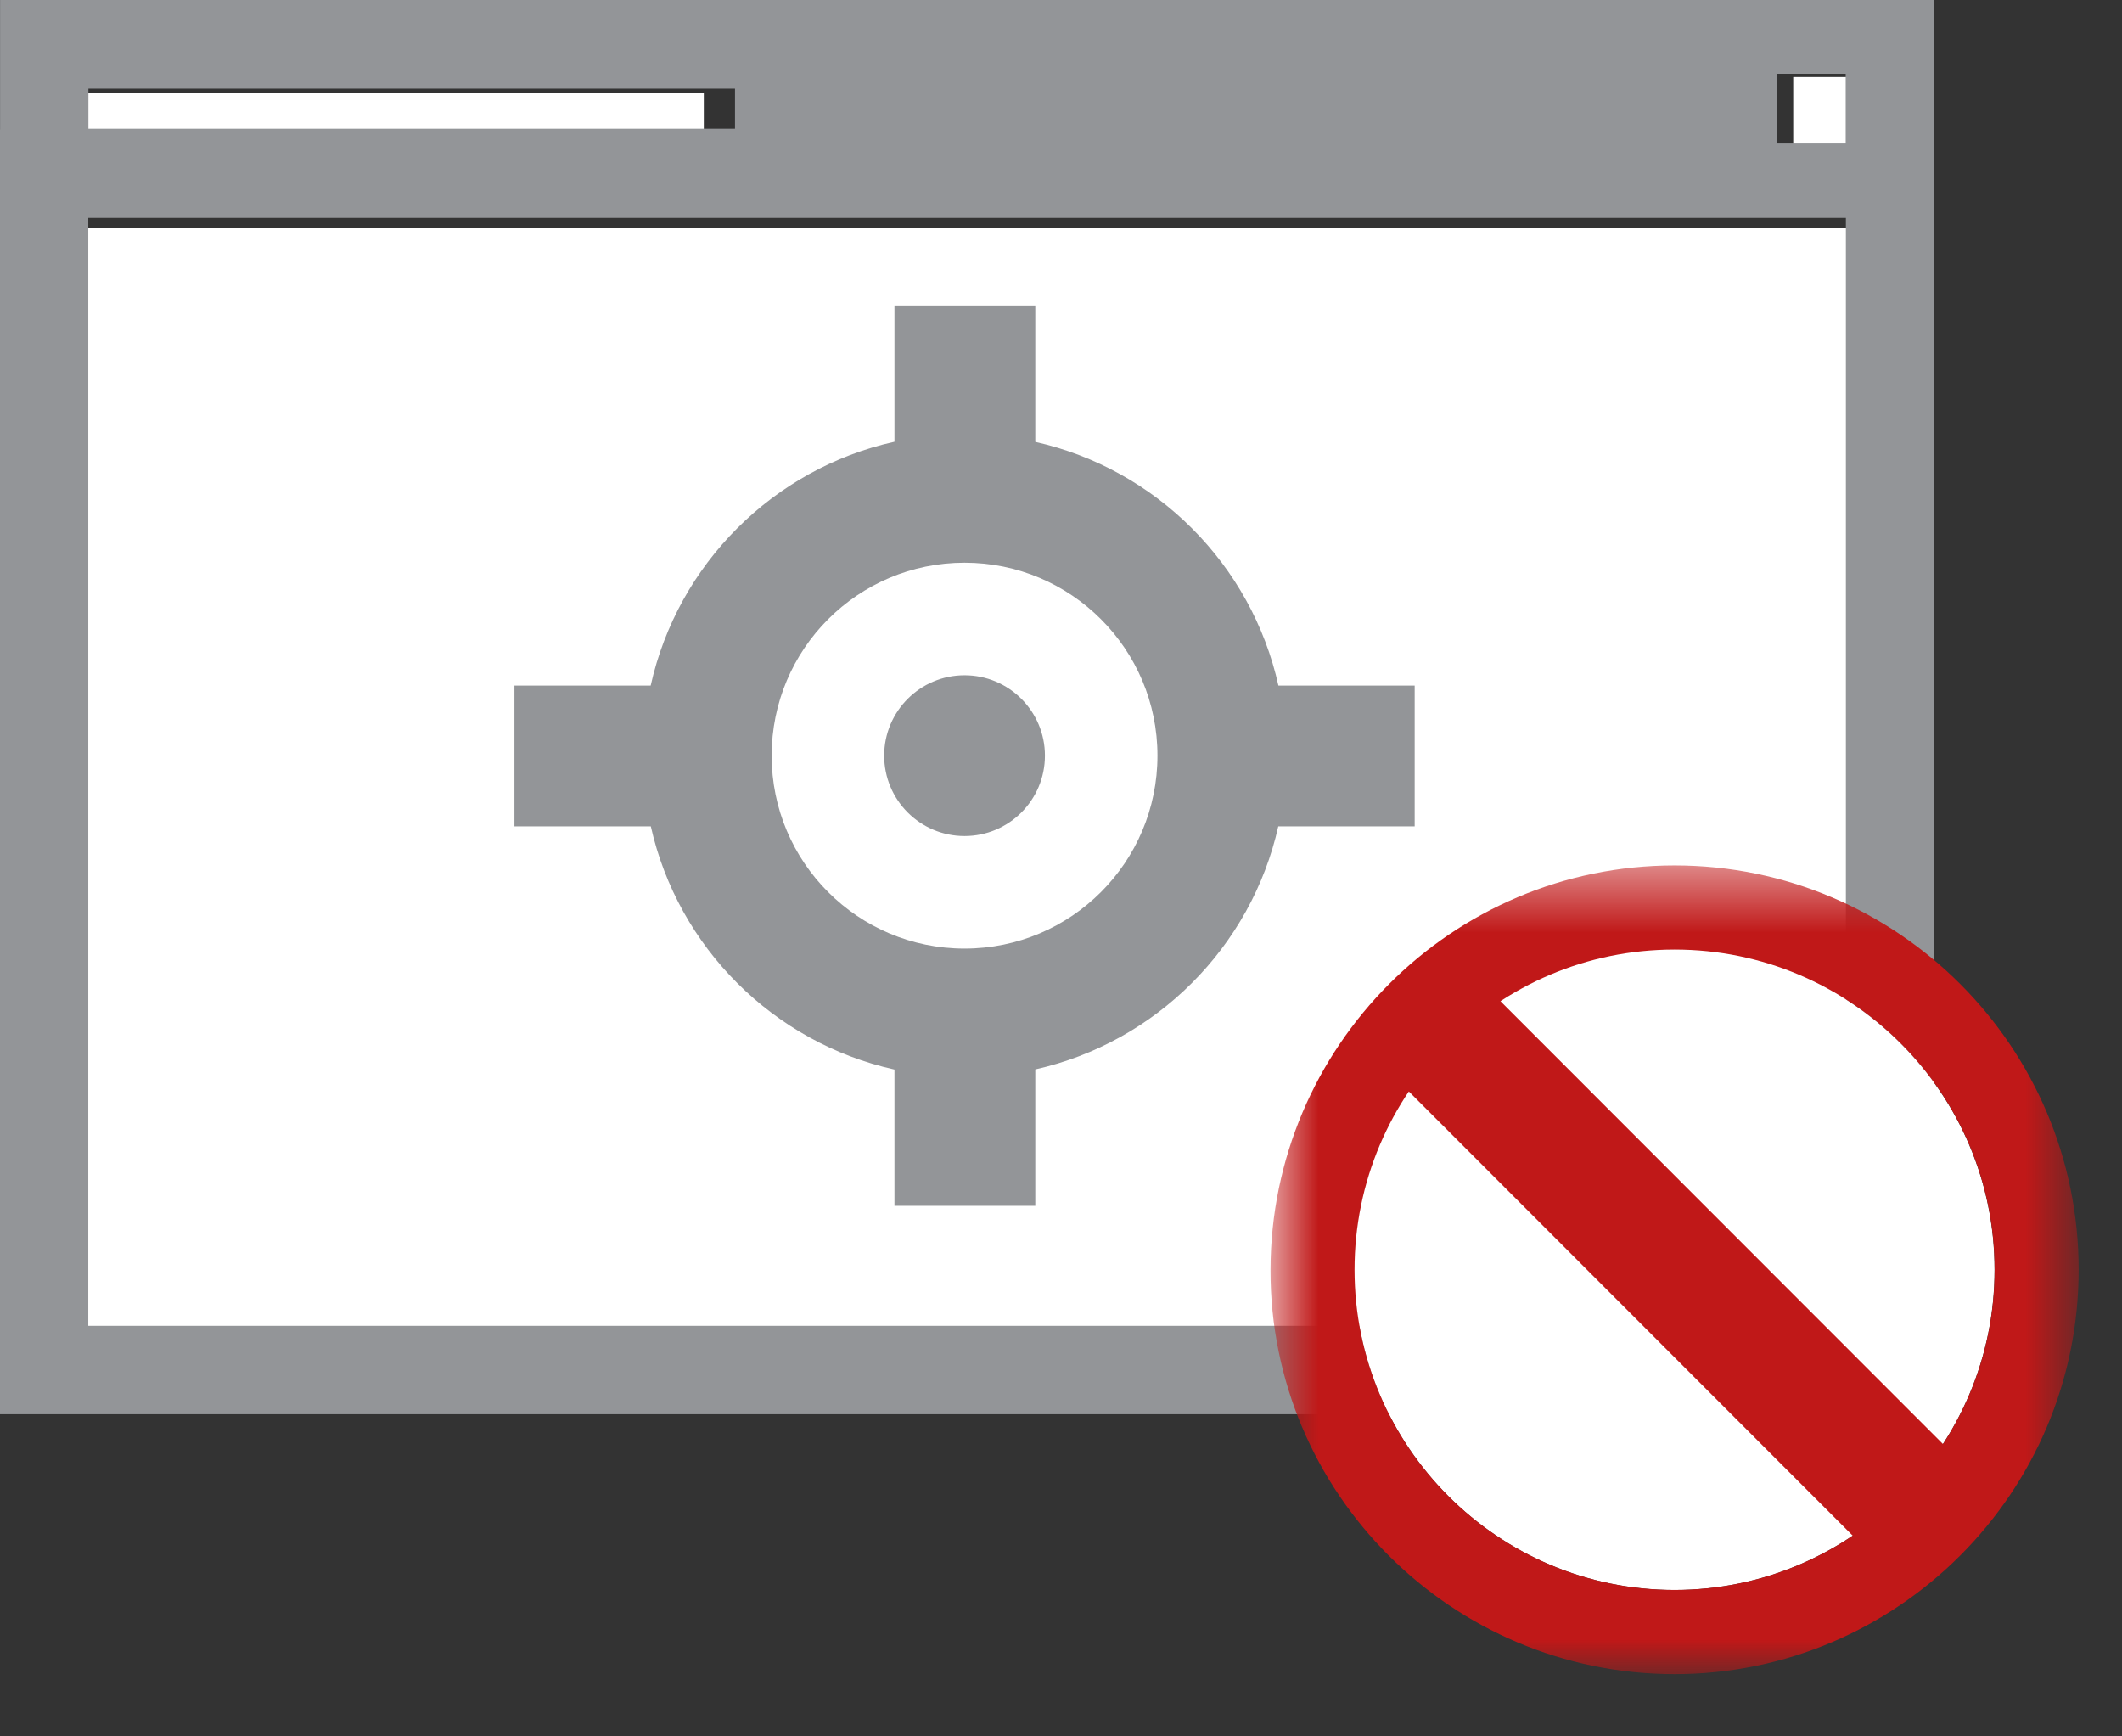 <svg width="33" height="27" viewBox="0 0 33 27" fill="none" xmlns="http://www.w3.org/2000/svg">
<rect x="0" y="0" width="33" height="27" fill="#333333" stroke="none"/>
<path fill-rule="evenodd" clip-rule="evenodd" d="M27.887 2.332H28.998V1.199H27.887V2.332Z" fill="white"/>
<path fill-rule="evenodd" clip-rule="evenodd" d="M0.436 2.091H10.945V1.44H0.436V2.091Z" fill="white"/>
<path fill-rule="evenodd" clip-rule="evenodd" d="M0.436 21.546V3.542H29.001V21.546H0.436Z" fill="white"/>
<path fill-rule="evenodd" clip-rule="evenodd" d="M0.001 0V2.014H0V21.99H30.068L30.079 2.014H30.078V0H0.001ZM27.64 2.232H28.703V1.148H27.64V2.232ZM1.375 2.002H11.43V1.379H1.375V2.002ZM1.373 20.616H28.706V3.389H1.373V20.616Z" fill="#939598"/>
<path fill-rule="evenodd" clip-rule="evenodd" d="M26.041 14.766C23.297 14.766 21.064 16.999 21.064 19.745C21.064 22.49 23.297 24.724 26.041 24.724C28.786 24.724 31.018 22.49 31.018 19.745C31.018 16.999 28.786 14.766 26.041 14.766Z" fill="white"/>
<mask id="mask0" mask-type="alpha" maskUnits="userSpaceOnUse" x="19" y="13" width="14" height="14">
<path fill-rule="evenodd" clip-rule="evenodd" d="M32.326 13.457V26.032H19.758L19.758 13.457H32.326V13.457Z" fill="white"/>
</mask>
<g mask="url(#mask0)">
<path fill-rule="evenodd" clip-rule="evenodd" d="M26.042 14.765C23.297 14.765 21.065 16.998 21.065 19.744C21.065 22.49 23.297 24.723 26.042 24.723C28.787 24.723 31.019 22.49 31.019 19.744C31.019 16.998 28.787 14.765 26.042 14.765ZM26.042 26.032C22.576 26.032 19.75 23.213 19.758 19.744C19.765 16.277 22.577 13.457 26.042 13.457C29.507 13.457 32.326 16.277 32.326 19.744C32.326 23.211 29.507 26.032 26.042 26.032Z" fill="#C01818"/>
</g>
<path d="M22.311 15.959L30.155 23.808" stroke="#C01818" stroke-width="2"/>
<path fill-rule="evenodd" clip-rule="evenodd" d="M16.1 4.75H13.91V6.869C12.024 7.288 10.539 8.774 10.119 10.66H8V12.85H10.121C10.544 14.732 12.027 16.212 13.91 16.631V18.75H16.1V16.629C17.978 16.207 19.457 14.728 19.879 12.85H22V10.66H19.881C19.462 8.777 17.982 7.294 16.1 6.871V4.75ZM15 8.75C13.343 8.75 12 10.093 12 11.75C12 13.407 13.343 14.75 15 14.75C16.657 14.75 18 13.407 18 11.75C18 10.093 16.657 8.75 15 8.75ZM15 13C15.69 13 16.25 12.44 16.25 11.75C16.25 11.06 15.69 10.5 15 10.5C14.31 10.5 13.75 11.06 13.75 11.75C13.75 12.44 14.31 13 15 13Z" fill="#939598"/>
</svg>
